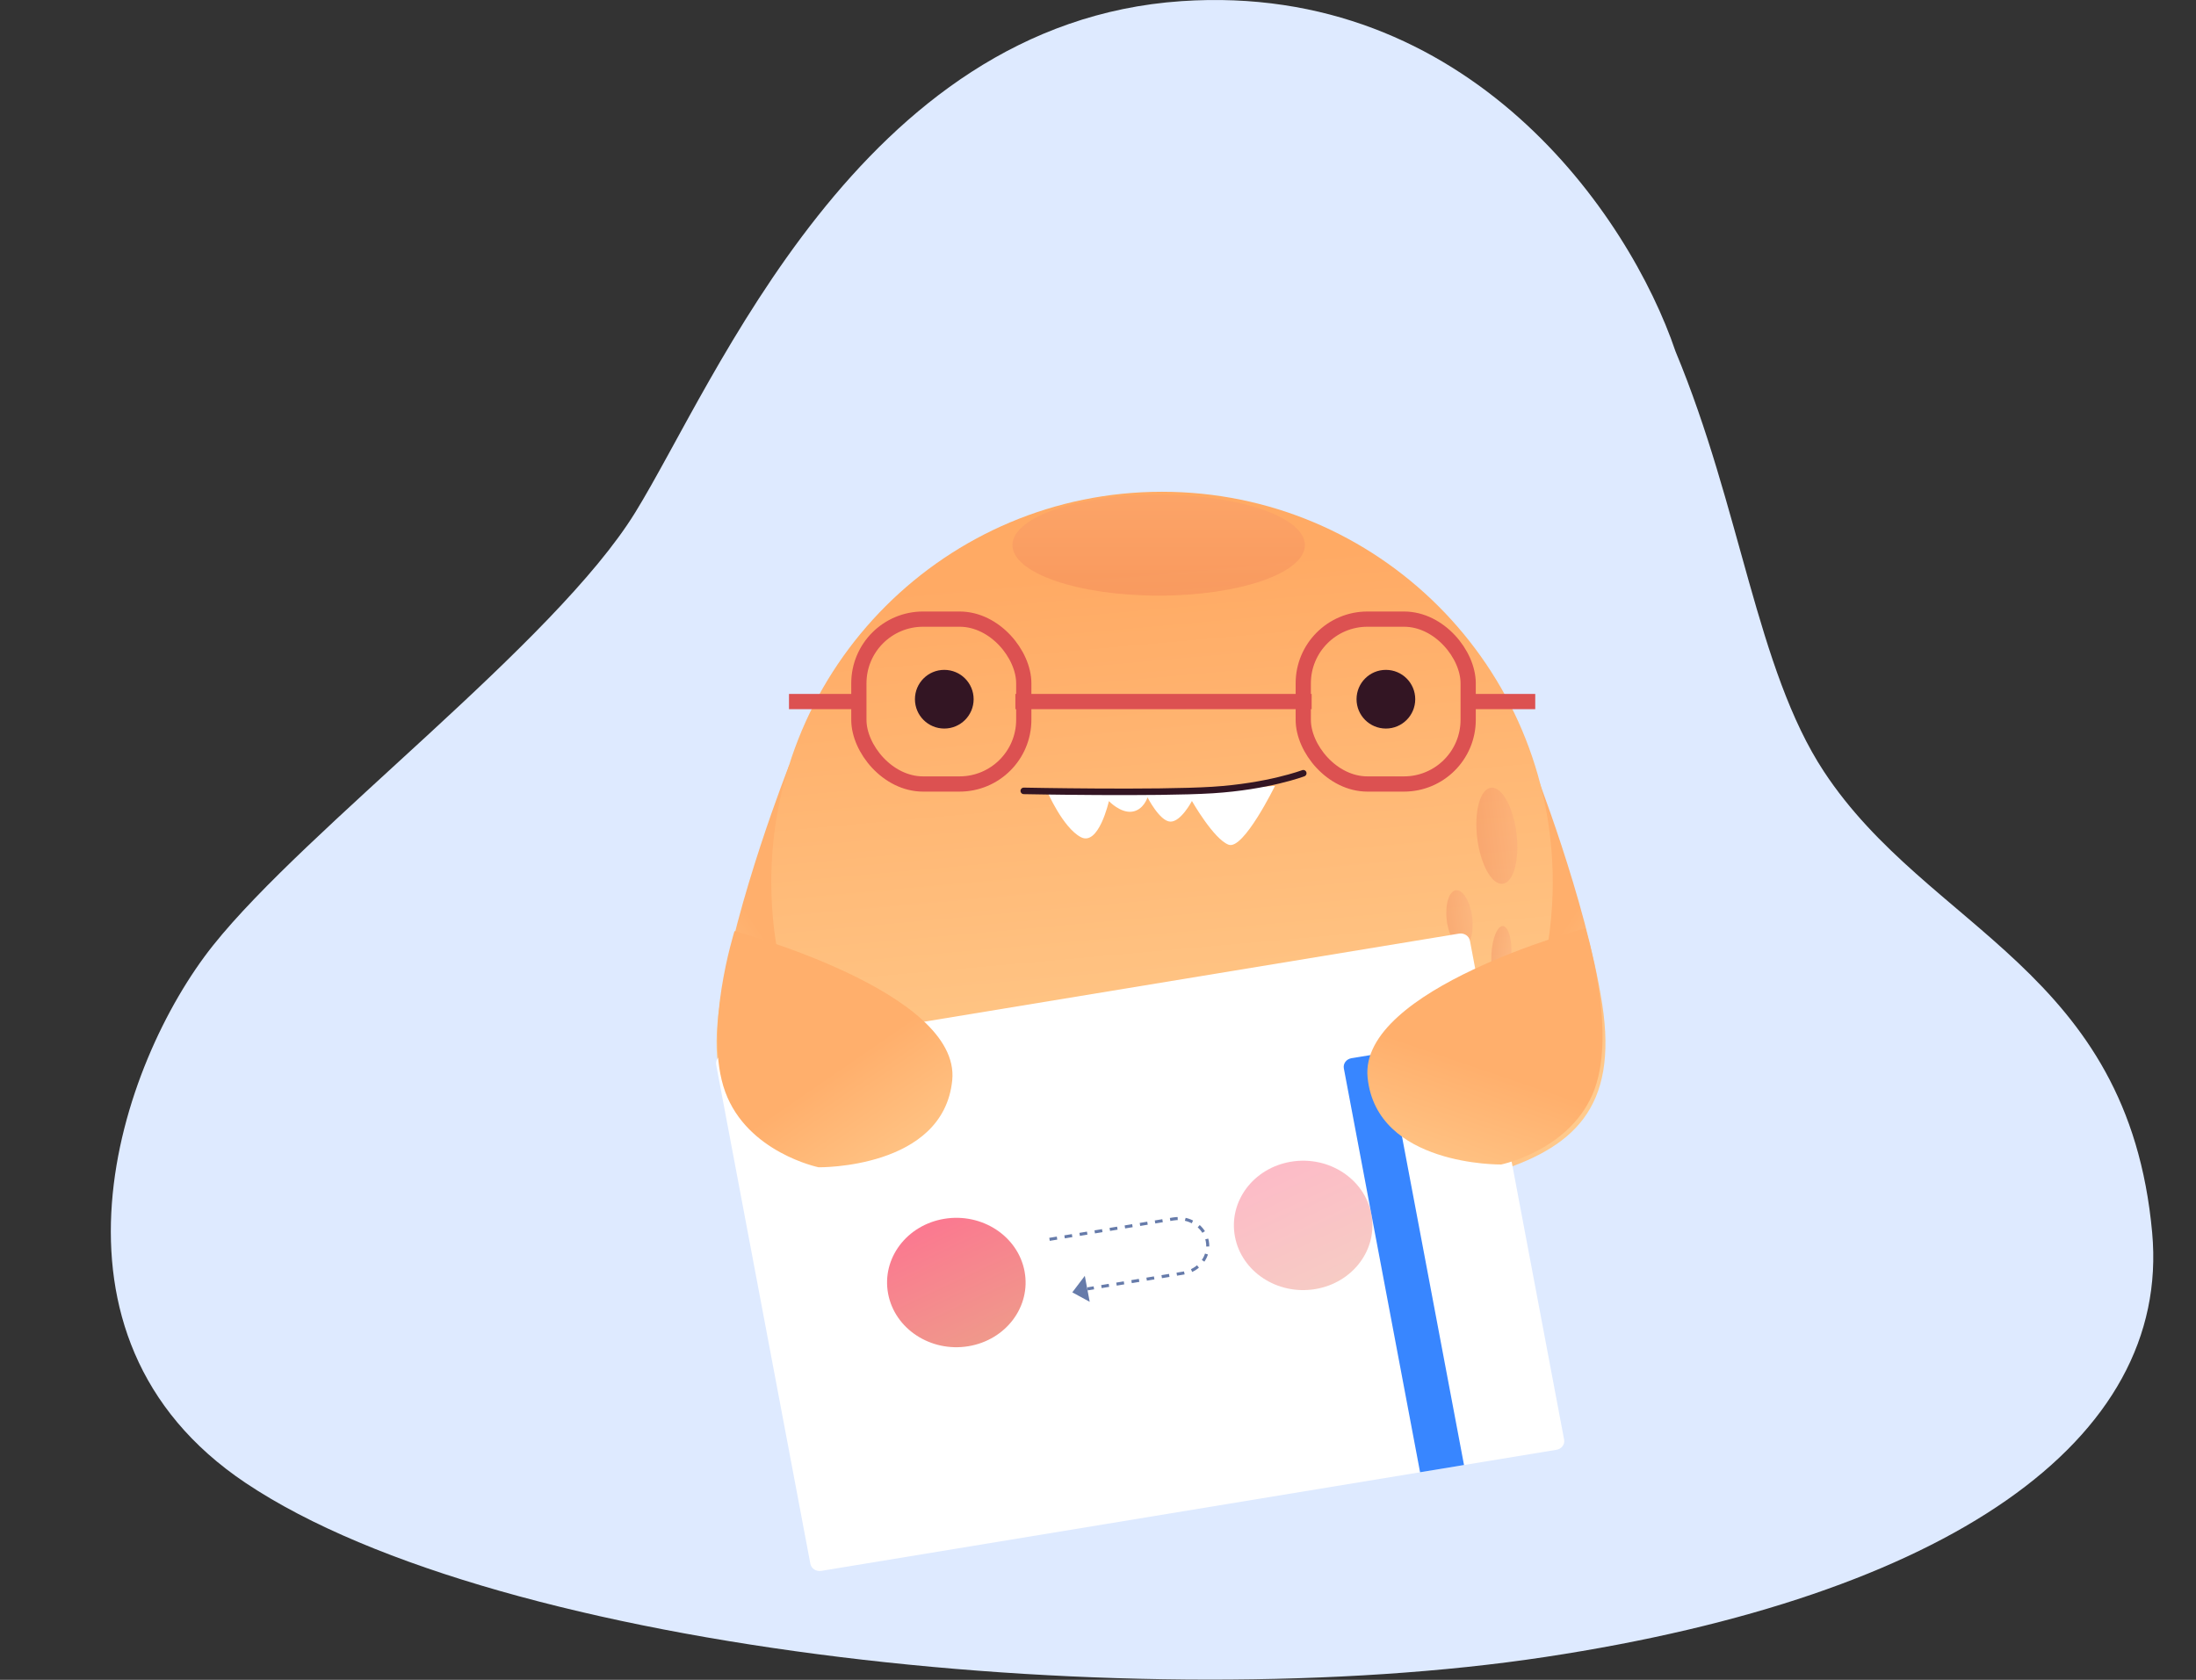 <svg width="1009" height="772" viewBox="0 0 1009 772" fill="none" xmlns="http://www.w3.org/2000/svg">
<rect x="0" y="0" width="1009" height="772" fill="#333333" stroke="none"/>
<g clip-path="url(#clip0)">
<path d="M542.864 0.525C674.873 -8.395 748.531 98.525 769.864 161.525C799.864 233.525 807.133 307.581 838 354.524C886 427.524 977.864 445.525 988.864 566.525C997.565 662.234 894.864 733.525 709.864 761.525C524.864 789.525 230.456 760.248 112.864 681.525C12 614 54.864 488.525 97.864 434.525C140.864 380.525 254.864 295.524 291.864 235.524C328.864 175.524 394.864 10.524 542.864 0.525Z" fill="#DEEAFF"/>
<path fill-rule="evenodd" clip-rule="evenodd" d="M409.347 438.721C395.453 367.935 390.995 364.698 384.196 349.912C377.397 335.126 362.518 351.891 362.518 351.891C362.518 351.891 338.233 413.33 330.751 461.405C323.268 509.479 344.245 527.835 381.22 539.113C418.195 550.392 417.831 481.94 409.347 438.721Z" fill="url(#paint0_linear)"/>
<path fill-rule="evenodd" clip-rule="evenodd" d="M657.562 438.721C671.457 367.935 675.914 364.698 682.713 349.912C689.512 335.126 704.392 351.891 704.392 351.891C704.392 351.891 728.677 413.33 736.159 461.405C743.641 509.479 722.665 527.835 685.69 539.113C648.715 550.392 649.079 481.94 657.562 438.721Z" fill="url(#paint1_linear)"/>
<path fill-rule="evenodd" clip-rule="evenodd" d="M552.106 583.854C546.123 584.456 540.054 584.764 533.912 584.764C527.72 584.764 521.601 584.451 515.57 583.839C513.443 600.672 509.264 614.028 504.157 618.461C491.687 629.287 439.696 640.493 409.817 623.978C384.563 610.018 364.947 486.048 359.479 448.004C356.147 434.342 354.38 420.068 354.38 405.382C354.38 306.312 434.76 226 533.912 226C633.065 226 713.444 306.312 713.444 405.382C713.444 420.589 711.551 435.355 707.985 449.456C702.241 489.101 682.798 610.191 657.857 623.978C627.978 640.493 575.987 629.287 563.517 618.461C558.412 614.03 554.234 600.68 552.106 583.854Z" fill="url(#paint2_linear)"/>
<path d="M467.552 575.845C467.552 575.845 500.876 584.764 536.814 584.764C572.751 584.764 606.075 575.845 606.075 575.845" stroke="#FFAF6C" stroke-width="4" stroke-linecap="round"/>
<ellipse opacity="0.2" cx="532.371" cy="250.526" rx="67.188" ry="23.211" fill="url(#paint3_linear)"/>
<ellipse opacity="0.2" cx="687.76" cy="384.083" rx="22.241" ry="9.085" transform="rotate(83 687.76 384.083)" fill="url(#paint4_linear)"/>
<ellipse opacity="0.2" cx="670.588" cy="422.285" rx="13.251" ry="5.874" transform="rotate(83 670.588 422.285)" fill="url(#paint5_linear)"/>
<ellipse opacity="0.2" cx="689.842" cy="438.823" rx="13.251" ry="4.59" transform="rotate(93 689.842 438.823)" fill="url(#paint6_linear)"/>
<circle cx="636.777" cy="321.338" r="13.484" fill="#331523"/>
<circle cx="433.873" cy="321.338" r="13.484" fill="#331523"/>
<rect x="394.624" y="284.533" width="75.768" height="75.768" rx="29.5" stroke="#DC5151" stroke-width="7"/>
<rect x="598.812" y="284.533" width="75.768" height="75.768" rx="29.5" stroke="#DC5151" stroke-width="7"/>
<path d="M362.519 322.417H395.908" stroke="#DC5151" stroke-width="7"/>
<path d="M674.581 322.417H705.402" stroke="#DC5151" stroke-width="7"/>
<path d="M466.539 322.417H602.665" stroke="#DC5151" stroke-width="7"/>
<path fill-rule="evenodd" clip-rule="evenodd" d="M481.16 363.717C481.16 363.717 488.359 380.367 496.594 384.719C504.83 389.071 509.512 368.168 509.512 368.168C509.512 368.168 514.828 373.773 520.168 373.017C525.508 372.26 527.251 366.439 527.251 366.439C527.251 366.439 532.843 377.438 537.728 377.598C542.612 377.759 547.654 368.111 547.654 368.111C547.654 368.111 557.726 385.766 564.555 388.219C571.384 390.672 585.828 361.149 585.828 361.149C585.828 361.149 559.274 363.247 540.11 363.717C520.946 364.187 481.16 363.717 481.16 363.717Z" fill="white"/>
<path d="M470.392 363.469C470.392 363.469 531.626 364.687 557.153 363.075C582.68 361.463 598.812 355.359 598.812 355.359" stroke="#331523" stroke-width="3" stroke-linecap="round"/>
<path d="M670.396 429.062L332.566 484.716C330.22 485.103 328.652 487.194 329.066 489.387L372.338 718.668C372.752 720.86 374.99 722.325 377.336 721.938L715.166 666.284C717.513 665.897 719.08 663.806 718.666 661.613L675.395 432.332C674.981 430.14 672.743 428.675 670.396 429.062Z" fill="white"/>
<path fill-rule="evenodd" clip-rule="evenodd" d="M620.958 486.33L632.644 484.405C634.991 484.019 637.229 485.483 637.643 487.676L672.672 673.284L652.487 676.609L617.458 491.001C617.044 488.808 618.611 486.717 620.958 486.33Z" fill="#3886FF"/>
<path opacity="0.5" d="M604.288 592.442C621.596 589.59 633.154 574.17 630.102 557.999C627.05 541.828 610.545 531.03 593.236 533.881C575.928 536.732 564.371 552.153 567.423 568.324C570.475 584.496 586.98 595.293 604.288 592.442Z" fill="url(#paint7_linear)"/>
<path d="M444.935 618.694C462.243 615.843 473.8 600.422 470.749 584.251C467.697 568.079 451.191 557.282 433.883 560.134C416.575 562.985 405.018 578.406 408.069 594.577C411.121 610.747 427.627 621.545 444.935 618.694Z" fill="url(#paint8_linear)"/>
<path d="M482.217 569.569L539.07 560.203C546.422 558.992 553.432 563.578 554.728 570.446C556.024 577.314 551.115 583.864 543.764 585.075L499.659 592.341" stroke="#667BAA" stroke-width="1.403" stroke-dasharray="3.51 3.51"/>
<path fill-rule="evenodd" clip-rule="evenodd" d="M500.691 598.284L492.692 593.933L498.438 586.35L500.691 598.284Z" fill="#667BAA"/>
<path fill-rule="evenodd" clip-rule="evenodd" d="M728.406 426.606C728.406 426.606 624.279 454.405 628.375 495.21C632.471 536.015 689.762 535.17 689.762 535.17C689.762 535.17 722.486 528.435 732.682 500.481C742.878 472.527 728.406 426.606 728.406 426.606Z" fill="url(#paint9_linear)"/>
<path fill-rule="evenodd" clip-rule="evenodd" d="M337.49 427.891C337.49 427.891 441.617 455.689 437.521 496.494C433.426 537.3 376.135 536.454 376.135 536.454C376.135 536.454 343.411 529.719 333.215 501.765C323.018 473.811 337.49 427.891 337.49 427.891Z" fill="url(#paint10_linear)"/>
</g>
<defs>
<linearGradient id="paint0_linear" x1="295.652" y1="566.981" x2="397.096" y2="497.62" gradientUnits="userSpaceOnUse">
<stop stop-color="#FFEBB4"/>
<stop offset="1" stop-color="#FFAF6C"/>
</linearGradient>
<linearGradient id="paint1_linear" x1="771.258" y1="566.981" x2="669.813" y2="497.62" gradientUnits="userSpaceOnUse">
<stop stop-color="#FFEBB4"/>
<stop offset="1" stop-color="#FFAF6C"/>
</linearGradient>
<linearGradient id="paint2_linear" x1="792.637" y1="669.905" x2="754.09" y2="240.332" gradientUnits="userSpaceOnUse">
<stop stop-color="#FFEBB4"/>
<stop offset="0.51" stop-color="#FFC585"/>
<stop offset="1" stop-color="#FFAA64"/>
</linearGradient>
<linearGradient id="paint3_linear" x1="465.184" y1="227.314" x2="465.184" y2="273.737" gradientUnits="userSpaceOnUse">
<stop stop-color="#F18E78"/>
<stop offset="1" stop-color="#DF5543"/>
</linearGradient>
<linearGradient id="paint4_linear" x1="665.52" y1="374.998" x2="665.52" y2="393.168" gradientUnits="userSpaceOnUse">
<stop stop-color="#F18E78"/>
<stop offset="1" stop-color="#DF5543"/>
</linearGradient>
<linearGradient id="paint5_linear" x1="657.337" y1="416.41" x2="657.337" y2="428.159" gradientUnits="userSpaceOnUse">
<stop stop-color="#F18E78"/>
<stop offset="1" stop-color="#DF5543"/>
</linearGradient>
<linearGradient id="paint6_linear" x1="676.591" y1="434.233" x2="676.591" y2="443.413" gradientUnits="userSpaceOnUse">
<stop stop-color="#F18E78"/>
<stop offset="1" stop-color="#DF5543"/>
</linearGradient>
<linearGradient id="paint7_linear" x1="618.348" y1="596.654" x2="589.507" y2="535.301" gradientUnits="userSpaceOnUse">
<stop stop-color="#EE9D8A"/>
<stop offset="1" stop-color="#FB7990"/>
</linearGradient>
<linearGradient id="paint8_linear" x1="458.995" y1="622.906" x2="430.153" y2="561.553" gradientUnits="userSpaceOnUse">
<stop stop-color="#EE9D8A"/>
<stop offset="1" stop-color="#FB7990"/>
</linearGradient>
<linearGradient id="paint9_linear" x1="565.346" y1="606.139" x2="612.95" y2="467.169" gradientUnits="userSpaceOnUse">
<stop stop-color="#FFEBB4"/>
<stop offset="1" stop-color="#FFAF6C"/>
</linearGradient>
<linearGradient id="paint10_linear" x1="533.52" y1="575.03" x2="446.601" y2="448.753" gradientUnits="userSpaceOnUse">
<stop stop-color="#FFEBB4"/>
<stop offset="1" stop-color="#FFAF6C"/>
</linearGradient>
<clipPath id="clip0">
<rect width="1009" height="772" fill="white"/>
</clipPath>
</defs>
</svg>
